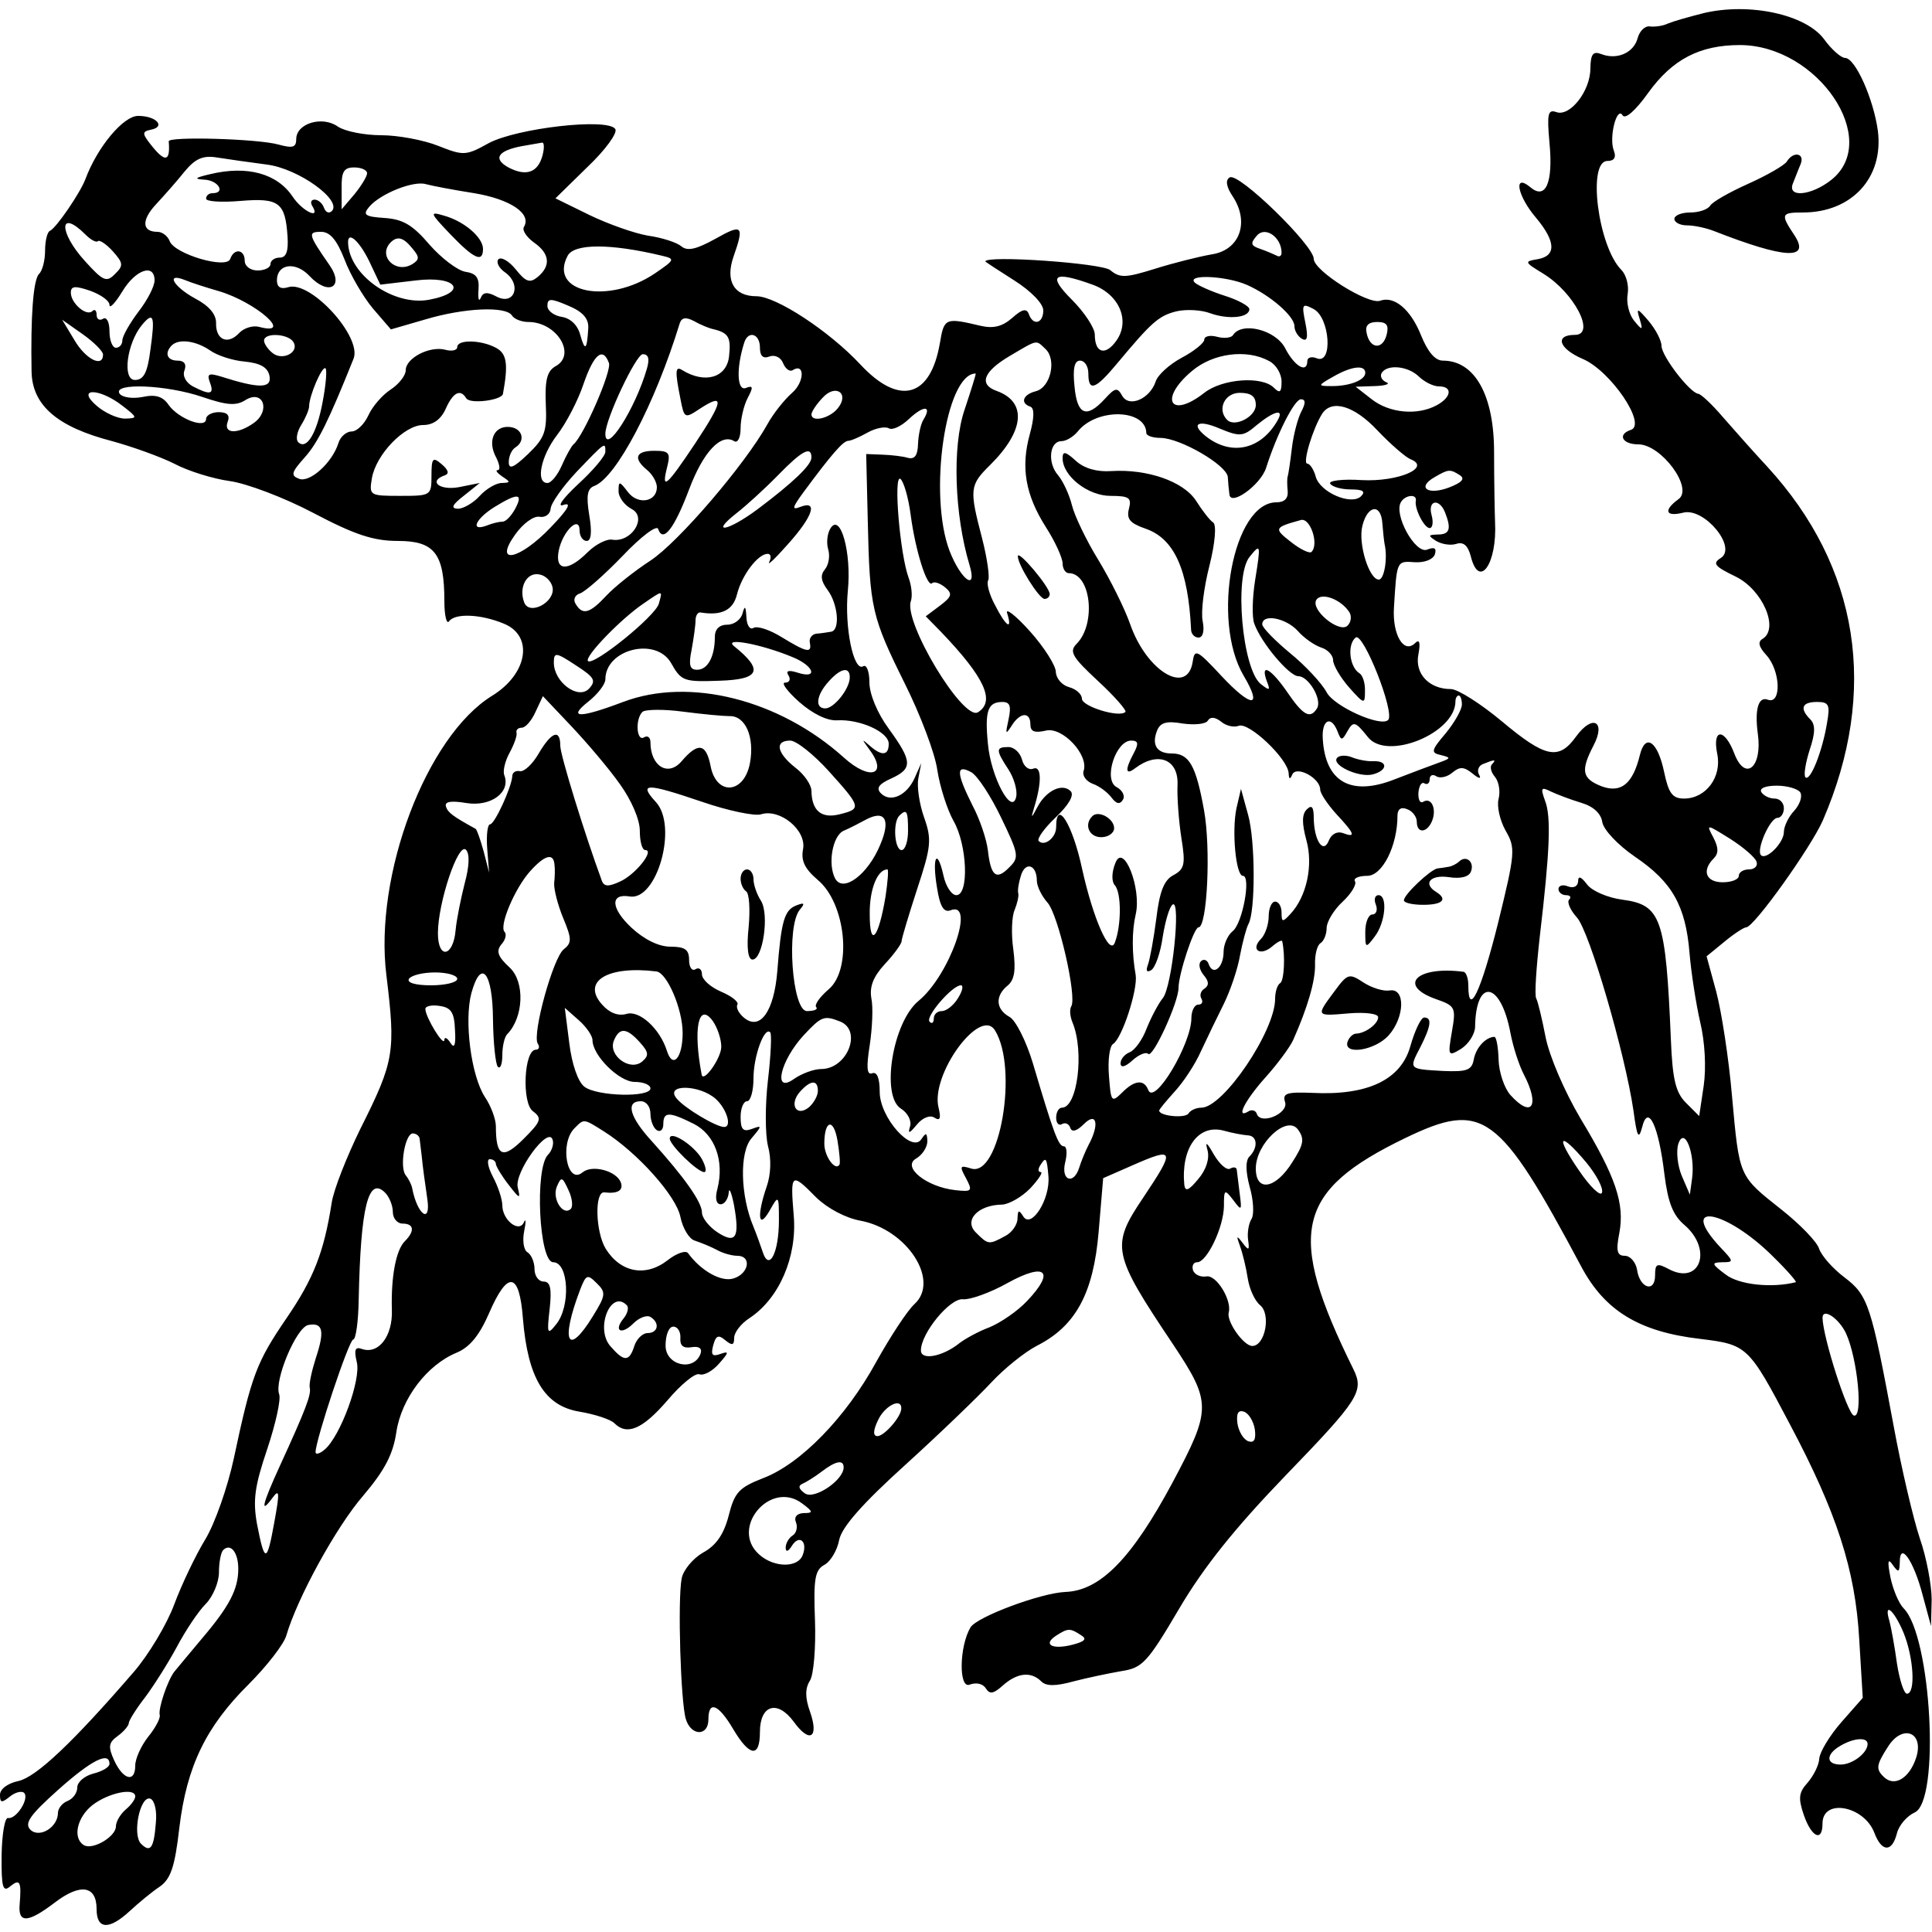 <?xml version="1.0" standalone="no"?>
<!DOCTYPE svg PUBLIC "-//W3C//DTD SVG 20010904//EN"
 "http://www.w3.org/TR/2001/REC-SVG-20010904/DTD/svg10.dtd">
<svg version="1.0" xmlns="http://www.w3.org/2000/svg"
 width="300pt" height="300pt" viewBox="0 0 300 300"
 preserveAspectRatio="xMidYMid meet">
<g transform="translate(0,300) scale(0.05,-0.05)"
fill="#000000" stroke="none">
<path d="M5290 5959 c-44 -11 -93 -25 -110 -32 -16 -8 -42 -11 -57 -9 -14 2
-31 -14 -37 -36 -12 -46 -64 -69 -113 -50 -26 10 -33 0 -34 -45 0 -70 -64
-151 -106 -135 -26 9 -29 -6 -21 -95 12 -126 -12 -179 -60 -138 -53 44 -40
-27 18 -95 62 -74 64 -119 5 -129 -42 -7 -41 -9 18 -45 96 -59 164 -190 98
-190 -64 0 -50 -43 25 -75 86 -37 199 -203 149 -220 -43 -14 -27 -45 23 -45
71 0 172 -136 125 -170 -48 -35 -41 -56 15 -42 65 16 168 -108 116 -141 -27
-17 -19 -26 47 -58 83 -41 135 -161 83 -193 -16 -9 -12 -25 12 -51 44 -49 47
-154 4 -138 -29 11 -41 -30 -31 -105 15 -105 -39 -151 -73 -62 -30 79 -69 79
-53 -1 15 -72 -35 -139 -103 -139 -36 0 -48 16 -62 83 -20 95 -58 121 -75 53
-22 -91 -59 -120 -119 -98 -61 24 -66 48 -25 127 39 75 -3 98 -54 28 -54 -75
-95 -67 -231 47 -66 55 -137 100 -158 100 -68 0 -113 48 -101 108 7 37 3 48
-10 35 -35 -35 -71 25 -66 109 9 147 8 146 64 142 30 -2 57 8 63 24 6 20 -1
24 -24 15 -37 -14 -105 110 -81 148 13 22 50 26 46 4 -5 -24 26 -85 43 -85 9
0 12 18 6 40 -13 47 24 54 42 8 20 -51 14 -68 -23 -68 -30 -1 -31 -3 -5 -20
17 -10 45 -15 63 -9 22 7 36 -5 45 -40 26 -102 82 -21 75 108 -1 28 -3 126 -3
217 0 177 -60 284 -159 284 -24 0 -47 27 -68 79 -32 80 -83 123 -127 107 -37
-13 -206 93 -206 130 0 42 -234 270 -261 253 -14 -8 -11 -29 10 -60 52 -80 21
-166 -66 -179 -40 -7 -120 -27 -177 -45 -90 -28 -108 -29 -138 -4 -26 22 -388
47 -388 27 0 -1 41 -28 90 -59 52 -33 90 -72 90 -93 0 -41 -32 -49 -45 -11 -7
18 -21 15 -51 -12 -31 -27 -58 -34 -98 -25 -110 26 -114 25 -127 -53 -29 -170
-126 -197 -247 -67 -97 104 -262 212 -323 212 -70 0 -97 48 -71 123 34 97 28
103 -57 55 -58 -32 -86 -39 -105 -23 -14 12 -60 27 -103 33 -42 7 -124 36
-182 64 l-106 52 99 97 c57 54 94 106 87 118 -22 36 -307 3 -394 -44 -70 -39
-78 -39 -156 -8 -45 18 -125 33 -177 33 -52 0 -113 12 -135 27 -48 34 -129 10
-129 -39 0 -26 -11 -29 -55 -17 -63 18 -343 26 -341 10 5 -60 -9 -66 -47 -21
-36 44 -38 51 -9 57 48 9 18 43 -39 43 -46 0 -127 -97 -164 -197 -16 -42 -90
-151 -110 -160 -8 -3 -15 -31 -15 -61 0 -30 -8 -63 -19 -73 -18 -19 -26 -133
-23 -303 2 -105 80 -172 250 -216 62 -17 149 -48 193 -70 43 -23 121 -47 172
-54 52 -7 169 -51 260 -99 129 -68 187 -87 263 -87 113 0 144 -39 144 -186 0
-46 7 -75 15 -63 19 25 98 22 170 -8 93 -38 74 -156 -37 -224 -204 -126 -367
-557 -328 -868 29 -238 25 -266 -81 -477 -42 -86 -83 -189 -89 -230 -24 -153
-56 -235 -141 -359 -92 -135 -108 -176 -163 -435 -19 -88 -58 -200 -88 -250
-30 -49 -74 -141 -97 -203 -23 -62 -80 -157 -126 -210 -190 -220 -302 -325
-357 -338 -34 -7 -58 -25 -58 -43 0 -25 5 -26 30 -6 17 14 37 19 45 12 17 -18
-25 -83 -50 -78 -10 2 -19 -50 -20 -116 -1 -100 4 -116 27 -96 30 24 35 15 29
-57 -5 -59 26 -57 110 7 79 60 129 52 129 -21 0 -63 38 -66 103 -6 27 25 68
59 92 75 35 24 48 61 62 184 23 191 83 314 215 445 56 56 109 124 117 151 34
117 155 338 239 435 67 79 93 129 103 198 16 104 95 208 187 246 41 17 71 54
101 123 58 134 94 128 105 -17 15 -184 67 -271 175 -289 48 -8 97 -24 109 -36
39 -39 87 -19 164 70 42 50 87 87 100 82 14 -5 41 10 61 33 31 35 32 40 4 30
-25 -9 -30 -3 -22 27 8 30 16 34 37 16 22 -18 28 -16 28 7 0 17 21 44 47 61
93 61 149 191 138 319 -11 133 -8 135 70 56 35 -34 92 -64 137 -72 145 -27
248 -186 168 -259 -22 -20 -75 -101 -119 -180 -94 -172 -235 -317 -352 -361
-74 -29 -88 -44 -106 -116 -15 -58 -39 -93 -80 -115 -31 -18 -61 -54 -66 -80
-13 -67 -3 -387 13 -437 16 -53 70 -54 70 -1 0 60 31 48 77 -30 51 -86 83 -90
83 -9 0 84 54 101 105 32 49 -68 79 -51 51 30 -16 44 -16 73 -1 97 12 18 19
103 16 188 -5 129 0 156 29 172 19 10 40 45 46 77 8 40 71 112 207 235 108 98
227 213 266 255 39 42 103 94 142 114 120 61 175 163 191 354 l14 166 89 39
c134 59 136 51 35 -100 -101 -150 -96 -173 93 -455 120 -181 120 -201 -2 -430
-126 -235 -224 -335 -332 -339 -76 -3 -275 -77 -295 -110 -35 -59 -37 -191 -3
-178 21 8 42 3 51 -12 12 -19 24 -16 53 10 44 39 87 44 119 12 15 -15 44 -15
99 0 42 11 109 25 149 32 66 10 81 26 180 194 76 129 173 250 328 411 231 239
247 264 213 333 -209 423 -180 553 162 718 241 116 290 80 546 -400 73 -137
180 -202 368 -224 147 -18 151 -21 279 -264 146 -275 204 -453 216 -669 l11
-182 -66 -75 c-36 -41 -67 -92 -69 -113 -1 -21 -18 -54 -36 -75 -28 -31 -30
-48 -12 -101 24 -69 58 -85 58 -26 0 79 129 55 161 -29 23 -61 55 -61 70 -2 6
25 31 54 55 65 80 35 52 548 -34 634 -15 15 -33 58 -41 96 -10 51 -8 61 7 39
18 -25 21 -24 22 9 0 65 43 5 71 -103 l26 -96 2 82 c0 45 -16 131 -37 191 -20
60 -57 217 -81 348 -70 376 -79 406 -153 462 -37 28 -72 68 -79 90 -7 21 -59
75 -116 120 -134 106 -131 100 -154 352 -10 118 -33 265 -49 325 l-30 110 55
45 c30 25 61 45 68 45 24 0 201 248 238 332 174 403 113 787 -172 1098 -41 44
-102 113 -137 153 -34 40 -69 73 -78 74 -26 3 -114 117 -114 149 0 16 -18 51
-40 77 -35 41 -39 42 -28 7 11 -37 9 -38 -18 -5 -15 19 -24 56 -19 82 4 26 -4
59 -20 75 -72 73 -106 338 -43 338 21 0 28 11 20 32 -16 40 9 139 27 110 8
-14 40 14 80 70 75 104 160 148 285 148 242 -1 440 -295 283 -419 -62 -49
-137 -56 -119 -11 7 17 17 44 24 60 14 35 -23 41 -43 8 -8 -12 -62 -43 -120
-69 -58 -26 -111 -56 -118 -68 -8 -12 -35 -21 -62 -21 -27 0 -49 -9 -49 -20 0
-11 18 -20 39 -20 22 0 60 -8 85 -18 220 -86 299 -90 249 -13 -44 66 -42 71
26 71 152 0 251 108 233 253 -13 98 -70 227 -102 227 -12 0 -42 26 -65 58 -57
77 -232 115 -375 81z m-3605 -441 c-14 -54 -51 -67 -106 -38 -49 27 -33 52 41
66 28 5 56 10 63 11 7 2 8 -16 2 -39z m-857 -29 c99 -12 237 -112 202 -145 -9
-8 -19 -3 -24 11 -5 14 -18 25 -29 25 -11 0 -14 -9 -7 -20 27 -44 -31 -16 -61
29 -48 72 -141 98 -257 70 -47 -11 -51 -15 -17 -17 43 -2 67 -42 25 -42 -11 0
-20 -7 -20 -17 0 -9 48 -12 107 -7 120 10 139 -5 146 -111 3 -45 -4 -65 -24
-65 -16 0 -29 -9 -29 -20 0 -11 -18 -20 -40 -20 -22 0 -40 13 -40 30 0 36 -33
40 -45 6 -11 -33 -173 15 -188 55 -6 16 -23 29 -38 29 -49 0 -50 37 -4 86 25
27 65 72 88 101 33 40 57 51 100 44 32 -5 101 -15 155 -22z m312 -27 c0 -10
-18 -39 -39 -65 l-40 -47 0 65 c-1 52 7 65 39 65 22 0 40 -8 40 -18z m333 -62
c113 -19 179 -64 154 -105 -6 -10 8 -31 31 -48 49 -34 54 -72 12 -107 -24 -20
-37 -16 -68 23 -21 26 -45 40 -54 32 -8 -9 1 -28 22 -42 51 -38 27 -103 -28
-74 -28 15 -42 14 -49 -4 -6 -14 -9 -3 -7 25 3 38 -7 51 -41 56 -24 4 -74 42
-111 84 -52 61 -82 79 -139 83 -62 4 -69 10 -49 34 34 41 138 83 177 71 18 -5
86 -18 150 -28z m-1207 -129 c16 -16 33 -25 38 -20 5 5 26 -9 46 -31 33 -37
34 -45 7 -71 -26 -27 -37 -22 -93 40 -83 91 -81 165 2 82z m3714 -56 c0 -10
-7 -14 -15 -9 -8 4 -31 14 -51 21 -30 10 -32 17 -10 42 26 29 76 -6 76 -54z
m-2910 -21 c18 -48 58 -116 88 -152 l56 -65 107 31 c120 36 251 42 269 12 7
-11 30 -20 51 -20 88 0 150 -101 85 -137 -27 -15 -34 -43 -31 -118 4 -85 -3
-105 -55 -155 -45 -43 -60 -49 -60 -25 0 18 9 38 20 45 34 21 22 61 -18 64
-48 4 -69 -44 -41 -95 11 -22 13 -39 5 -39 -9 0 -2 -9 14 -20 26 -17 26 -19
-2 -20 -17 0 -48 -18 -68 -40 -20 -22 -51 -40 -68 -40 -23 1 -18 12 18 40 l50
40 -65 -13 c-61 -11 -96 19 -43 37 14 5 10 17 -10 34 -28 24 -32 20 -32 -36 0
-61 -2 -62 -97 -62 -95 0 -97 1 -88 55 13 74 101 165 159 165 31 0 55 17 70
50 23 52 46 63 64 33 12 -19 111 -6 114 14 17 93 12 125 -22 143 -47 25 -120
26 -120 2 0 -10 -17 -14 -38 -8 -48 12 -122 -26 -122 -64 0 -16 -21 -43 -47
-60 -26 -17 -57 -53 -69 -80 -13 -28 -36 -50 -52 -50 -16 0 -35 -16 -41 -36
-19 -61 -89 -124 -122 -111 -27 10 -24 20 16 65 42 46 76 116 153 308 27 68
-134 244 -203 222 -23 -7 -35 0 -35 21 0 52 58 60 101 14 59 -63 110 -35 62
34 -66 95 -68 103 -26 103 28 0 49 -25 73 -86z m77 -6 l34 -72 110 13 c129 16
165 -37 41 -60 -109 -20 -247 76 -251 176 -2 40 35 7 66 -57z m134 40 c22 -26
22 -34 0 -48 -52 -32 -109 25 -68 67 21 21 40 16 68 -19z m774 -22 c42 -10 42
-12 -21 -55 -145 -98 -332 -60 -271 55 21 38 133 38 292 0z m-1575 -77 c0 -18
-22 -61 -50 -97 -27 -36 -50 -76 -50 -89 0 -13 -9 -23 -20 -23 -11 0 -20 23
-20 51 0 29 -9 46 -20 39 -11 -7 -20 -1 -20 12 0 14 -6 19 -13 12 -18 -18 -67
24 -67 57 0 21 13 22 60 6 33 -12 60 -31 60 -44 0 -13 18 6 40 42 41 68 100
88 100 34z m199 -33 c116 -34 237 -141 125 -111 -19 5 -47 -4 -61 -19 -35 -38
-73 -22 -72 30 1 27 -21 54 -65 77 -68 37 -93 82 -31 57 19 -8 66 -23 104 -34z
m2714 20 c83 -30 118 -112 74 -174 -34 -48 -67 -39 -67 19 0 20 -32 69 -71
108 -77 77 -58 91 64 47z m480 -1 c72 -32 147 -97 147 -128 0 -14 10 -31 23
-39 17 -10 20 4 11 49 -12 59 -10 62 26 43 50 -27 60 -172 10 -153 -16 7 -30
3 -30 -8 0 -40 -40 -17 -69 40 -30 57 -135 83 -162 40 -5 -8 -27 -11 -49 -5
-22 6 -40 2 -40 -9 0 -10 -32 -36 -70 -56 -39 -21 -75 -54 -81 -74 -18 -54
-83 -82 -104 -44 -15 27 -22 25 -54 -10 -57 -62 -86 -50 -94 39 -6 56 0 80 17
80 15 0 26 -18 26 -40 0 -58 22 -50 90 32 106 127 128 147 183 161 30 7 77 5
106 -6 56 -20 121 -14 121 13 0 9 -34 28 -75 41 -41 13 -84 32 -94 41 -29 27
96 22 162 -7z m-2046 -133 c-4 -69 -10 -75 -25 -22 -8 31 -31 52 -58 56 -24 4
-44 19 -44 34 0 24 10 24 64 1 46 -19 64 -40 63 -69z m-1360 -69 c-9 -71 -21
-93 -48 -93 -40 0 -25 114 22 171 36 43 41 28 26 -78z m1743 66 c53 -12 61
-25 54 -87 -8 -65 -75 -85 -146 -41 -21 13 -22 -4 -5 -89 12 -62 13 -63 61
-31 77 50 73 25 -15 -108 -90 -135 -106 -148 -87 -73 11 44 6 50 -40 50 -58 0
-67 -23 -22 -60 17 -14 30 -38 30 -53 0 -46 -59 -56 -90 -15 -26 34 -29 35
-29 4 -1 -19 18 -45 41 -57 49 -26 -1 -105 -61 -95 -17 3 -52 -15 -76 -39 -61
-61 -102 -59 -90 4 12 61 65 113 65 63 0 -17 10 -32 22 -32 14 0 17 27 8 80
-10 61 -6 83 16 91 68 26 188 254 265 505 6 18 19 20 44 7 19 -11 44 -21 55
-24z m-1890 -80 c0 -42 -54 -15 -89 45 l-38 63 64 -45 c34 -24 63 -53 63 -63z
m3986 60 c-13 -47 -53 -42 -62 8 -5 22 6 33 33 33 30 0 37 -10 29 -41z m-3395
-21 c20 -32 -34 -60 -65 -34 -14 11 -26 29 -26 38 0 26 75 22 91 -4z m1449
-17 c0 -27 10 -36 30 -28 17 6 35 -3 42 -21 7 -17 20 -27 29 -22 39 25 38 -36
-1 -70 -24 -21 -59 -65 -77 -98 -69 -124 -276 -366 -363 -423 -49 -32 -111
-81 -137 -109 -52 -56 -74 -61 -95 -26 -9 13 -3 28 13 33 16 5 75 57 132 116
58 61 107 98 111 84 15 -44 50 1 96 123 44 117 99 175 140 150 11 -7 20 11 20
40 0 29 10 71 22 94 18 34 17 40 -6 31 -27 -10 -30 61 -5 140 12 40 49 29 49
-14z m-1708 -9 c22 -16 71 -32 109 -35 48 -5 71 -18 76 -45 7 -39 -33 -39
-152 -1 -37 11 -43 8 -33 -19 14 -37 1 -40 -53 -12 -22 12 -33 33 -26 50 7 19
-1 30 -21 30 -33 0 -42 23 -19 47 22 22 75 15 119 -15z m2595 4 c35 -33 16
-119 -30 -131 -40 -10 -50 -37 -17 -48 13 -5 12 -35 -2 -86 -28 -102 -14 -187
50 -288 29 -45 52 -96 52 -113 0 -16 9 -30 19 -30 69 0 86 -157 25 -219 -24
-24 -16 -40 66 -116 52 -48 90 -92 85 -96 -18 -19 -135 17 -135 41 0 14 -18
30 -40 36 -22 6 -40 27 -41 47 0 20 -37 78 -81 127 -45 50 -77 74 -70 55 17
-55 -4 -41 -38 26 -18 33 -27 68 -21 77 5 9 -3 68 -19 130 -40 153 -39 165 25
228 107 106 115 196 20 230 -56 20 -41 60 40 108 90 53 81 51 112 22z m-1356
-43 c10 -24 -79 -228 -110 -253 -6 -5 -23 -35 -36 -65 -13 -30 -33 -55 -45
-55 -37 0 -21 82 30 149 28 36 65 107 82 158 32 93 60 117 79 66z m118 -18
c-36 -125 -129 -270 -129 -202 0 45 95 246 116 247 18 0 22 -14 13 -45z m1932
24 c22 -11 39 -40 39 -64 0 -33 -5 -38 -24 -19 -37 37 -160 28 -216 -16 -106
-83 -142 -19 -38 68 65 55 169 69 239 31z m-2939 -127 c-18 -98 -50 -151 -76
-125 -8 8 -4 32 10 54 13 21 24 47 24 57 0 33 41 128 51 118 5 -5 1 -52 -9
-104z m3238 90 c0 -23 -51 -42 -107 -41 -41 0 -41 2 7 29 57 33 100 38 100 12z
m167 -12 c17 -16 44 -30 62 -30 43 0 39 -34 -8 -59 -60 -32 -146 -24 -201 19
l-50 39 60 2 c33 1 49 7 35 12 -14 6 -20 19 -14 29 18 28 83 21 116 -12z
m-1412 -104 c-38 -113 -31 -325 16 -481 25 -84 -27 -46 -62 44 -67 176 -12
551 81 551 2 0 -14 -51 -35 -114z m-2366 41 c76 -26 105 -28 134 -9 54 33 78
-33 26 -71 -50 -36 -96 -35 -82 3 8 20 -1 30 -28 30 -21 0 -39 -10 -39 -21 0
-32 -85 0 -116 43 -18 27 -41 34 -82 25 -32 -6 -63 -1 -71 11 -21 34 147 27
258 -11z m1972 -36 c-26 -31 -81 -43 -81 -18 0 8 15 31 34 51 41 46 86 14 47
-33z m-2221 9 c48 -37 48 -39 8 -40 -23 0 -63 18 -88 40 -65 56 8 56 80 0z
m3520 2 c0 -36 -65 -70 -89 -46 -32 32 -8 84 39 84 36 0 50 -11 50 -38z m142
-19 c-11 -20 -25 -72 -30 -115 -5 -43 -11 -82 -13 -88 -2 -5 -2 -26 0 -45 2
-23 -10 -35 -35 -35 -134 0 -203 -366 -102 -538 60 -101 26 -102 -68 -2 -77
83 -84 86 -90 45 -16 -106 -143 -30 -194 116 -17 49 -62 139 -99 200 -37 60
-74 137 -82 170 -8 32 -27 74 -43 93 -34 39 -27 106 11 106 14 0 37 14 50 30
59 74 212 70 213 -5 0 -8 20 -15 45 -15 61 -1 204 -84 208 -121 1 -16 3 -40 5
-54 3 -39 97 29 114 82 33 104 88 213 108 213 15 0 15 -12 2 -37z m-1174 -26
c-9 -14 -16 -49 -17 -76 -1 -35 -10 -48 -31 -43 -16 5 -52 9 -80 10 l-50 2 5
-210 c6 -269 12 -295 115 -503 48 -96 94 -217 101 -269 8 -52 31 -123 50 -157
43 -74 49 -231 9 -231 -15 0 -33 28 -40 61 -20 89 -36 57 -20 -38 9 -58 21
-78 42 -70 79 31 -3 -202 -99 -281 -81 -66 -118 -296 -55 -335 21 -13 34 -38
28 -56 -7 -23 -2 -22 21 6 18 22 41 31 55 22 17 -11 21 -3 13 30 -27 102 129
316 175 241 73 -118 15 -457 -74 -429 -35 11 -37 8 -16 -30 21 -40 19 -43 -34
-37 -89 10 -166 72 -121 98 19 11 35 35 35 54 -1 26 -4 28 -18 7 -29 -47 -130
66 -130 146 0 42 -8 63 -23 58 -17 -7 -19 18 -8 87 8 53 11 119 5 146 -6 36 6
67 42 106 29 31 52 63 52 71 0 8 22 81 48 161 44 133 46 155 22 223 -15 42
-23 97 -18 122 l9 47 -20 -45 c-24 -55 -75 -79 -105 -49 -16 16 -7 29 31 46
68 31 67 53 -7 155 -36 49 -60 108 -60 144 0 34 -9 56 -19 50 -30 -19 -59 121
-48 234 12 119 -23 244 -54 194 -10 -16 -13 -45 -7 -65 6 -20 2 -47 -10 -62
-15 -18 -13 -36 8 -64 33 -44 40 -127 10 -130 -11 -2 -31 -5 -45 -6 -14 -2
-23 -15 -20 -28 7 -34 -10 -30 -87 17 -37 23 -76 36 -88 29 -11 -7 -21 8 -22
34 -2 34 -5 37 -12 11 -5 -19 -26 -35 -47 -35 -25 0 -39 -14 -39 -38 0 -61
-22 -102 -55 -102 -23 0 -27 14 -17 63 6 34 12 74 12 90 0 15 7 26 15 25 66
-11 102 7 114 57 15 59 65 125 95 125 10 0 12 -11 5 -25 -7 -14 19 11 58 55
78 87 94 137 39 116 -28 -11 -26 -3 9 45 88 119 123 159 139 160 9 0 36 12 61
26 25 14 55 19 65 13 11 -7 39 6 63 29 46 43 72 42 45 -2z m1410 -34 c40 -42
86 -82 102 -89 67 -26 -38 -71 -151 -65 -60 4 -104 -2 -98 -11 6 -10 35 -18
64 -18 37 0 47 -6 32 -21 -30 -30 -128 12 -141 61 -6 22 -18 40 -26 40 -16 0
17 109 46 155 30 46 100 25 172 -52z m-310 32 c-52 -92 -144 -112 -223 -50
-49 39 -24 53 43 24 63 -26 73 -25 115 11 54 44 86 52 65 15z m-2088 -98 c0
-13 -38 -58 -85 -101 -47 -44 -67 -72 -45 -64 27 9 14 -14 -39 -69 -98 -103
-180 -119 -111 -23 24 34 58 59 76 55 18 -3 33 9 34 25 1 17 37 68 80 114 91
95 90 94 90 63z m640 -18 c0 -23 -56 -77 -168 -161 -90 -67 -150 -79 -65 -12
31 24 90 78 130 119 74 76 103 91 103 54z m2014 -55 c17 -11 5 -23 -34 -38
-66 -25 -101 0 -45 32 43 25 48 26 79 6z m-1706 -122 c15 -114 52 -229 67
-213 6 6 24 0 40 -13 24 -20 21 -29 -16 -57 l-44 -33 48 -49 c135 -141 169
-215 114 -249 -46 -28 -233 282 -208 346 5 15 2 47 -7 71 -27 72 -48 321 -26
308 10 -7 25 -57 32 -111z m-1228 18 c-12 -22 -29 -40 -39 -40 -10 0 -32 -5
-49 -12 -53 -20 -36 20 23 57 73 45 91 44 65 -5z m2693 -45 c2 -25 5 -54 7
-65 10 -43 -1 -110 -18 -110 -30 0 -65 112 -51 167 16 65 58 70 62 8z m-220
-89 c-6 -6 -35 8 -64 31 -54 42 -52 45 31 68 29 8 57 -75 33 -99z m-175 -87
c-9 -56 -10 -116 -3 -135 21 -60 109 -164 137 -164 32 0 75 -73 58 -100 -21
-34 -43 -22 -92 50 -51 74 -85 93 -64 35 12 -30 9 -31 -19 -9 -57 47 -83 336
-34 395 34 42 35 40 17 -72z m-2182 -23 c9 -46 -72 -89 -88 -47 -18 47 8 95
47 87 19 -3 37 -21 41 -40z m330 -51 c-11 -39 -203 -194 -220 -178 -12 13 103
132 173 179 61 42 59 42 47 -1z m2145 -27 c7 -12 5 -30 -6 -41 -25 -25 -116
49 -97 80 16 25 78 1 103 -39z m-161 -57 c19 -22 52 -45 73 -52 20 -6 37 -24
37 -39 0 -15 22 -53 49 -84 48 -54 50 -54 50 -12 1 24 -7 49 -17 55 -31 19
-39 89 -12 111 23 19 123 -233 101 -256 -23 -23 -168 42 -191 86 -15 28 -66
83 -114 122 -47 39 -86 79 -86 89 0 34 73 20 110 -20z m-1568 -82 c66 -27 80
-69 15 -48 -28 9 -38 6 -28 -9 7 -12 3 -22 -11 -22 -13 0 7 -27 44 -60 42 -37
87 -59 118 -57 70 4 160 -36 160 -73 0 -37 -22 -39 -60 -5 -24 21 -24 20 -2
-10 62 -81 5 -102 -77 -28 -201 181 -480 251 -686 173 -135 -51 -174 -51 -108
1 29 23 53 54 53 69 0 94 157 133 204 51 32 -57 40 -59 152 -55 124 4 136 33
44 107 -36 29 84 7 182 -34z m-633 -98 c-34 -35 -109 21 -109 81 0 33 6 33 68
-8 59 -38 64 -48 41 -73z m810 34 c-1 -35 -49 -95 -76 -95 -33 0 -28 41 10 83
38 43 67 48 66 12z m-714 -330 c36 -50 62 -110 62 -145 0 -33 7 -60 17 -60 30
0 -31 -77 -79 -98 -35 -16 -49 -16 -56 3 -53 144 -129 390 -129 419 0 53 -27
44 -67 -24 -19 -33 -45 -57 -58 -55 -13 3 -24 -4 -24 -15 -2 -35 -55 -150 -69
-150 -8 0 -12 -34 -9 -75 l6 -75 -17 66 c-10 36 -21 68 -25 70 -69 38 -86 50
-92 69 -5 16 16 19 64 11 76 -12 138 34 117 87 -5 13 3 45 17 70 14 26 24 54
21 62 -2 8 5 15 16 15 12 0 31 22 43 49 l23 49 89 -94 c49 -52 117 -132 150
-179z m2615 247 c0 -16 -23 -56 -50 -89 -46 -54 -47 -61 -15 -68 32 -8 31 -10
-5 -23 -22 -8 -84 -31 -138 -52 -136 -54 -216 -9 -224 125 -4 60 26 75 46 23
11 -29 14 -29 31 2 18 31 24 30 63 -19 59 -75 272 12 272 111 0 10 5 18 10 18
6 0 10 -13 10 -28z m-1408 -47 c-10 -45 -9 -48 9 -20 26 43 59 46 59 5 0 -22
13 -27 48 -19 51 13 135 -76 117 -126 -4 -14 8 -31 28 -39 21 -7 47 -27 59
-43 15 -20 26 -22 35 -7 8 12 -1 30 -20 40 -41 23 -2 144 46 144 22 0 24 -9 8
-39 -28 -52 -26 -70 4 -47 70 53 134 29 132 -49 -2 -41 4 -117 12 -168 13 -81
10 -96 -25 -115 -29 -15 -43 -51 -53 -135 -8 -62 -20 -127 -26 -143 -7 -19 -4
-25 10 -17 13 8 29 54 36 104 8 49 21 94 31 100 26 16 -2 -257 -31 -291 -13
-16 -36 -59 -50 -94 -13 -35 -37 -68 -53 -74 -15 -6 -28 -21 -28 -34 0 -15 14
-12 37 9 20 18 42 27 49 20 14 -14 94 160 94 205 0 43 48 188 62 188 27 0 39
245 17 365 -25 138 -46 175 -100 175 -46 0 -63 26 -46 70 10 26 29 32 80 23
36 -5 72 -2 78 9 8 13 23 11 41 -3 15 -13 40 -19 55 -13 32 12 152 -102 155
-147 1 -19 4 -21 11 -5 12 30 87 -10 87 -46 0 -12 23 -46 50 -76 58 -62 62
-75 20 -59 -17 6 -35 -3 -43 -23 -17 -44 -46 -1 -47 69 0 35 -6 43 -22 27 -15
-15 -15 -43 -1 -95 22 -78 1 -176 -50 -230 -24 -26 -27 -25 -27 5 0 19 -9 34
-20 34 -11 0 -20 -21 -20 -46 0 -25 -11 -57 -24 -70 -33 -33 -3 -55 34 -24 16
14 31 22 32 17 10 -45 6 -122 -6 -130 -9 -5 -16 -27 -16 -49 0 -100 -161 -338
-229 -338 -16 0 -34 -8 -40 -18 -10 -16 -91 -8 -91 9 0 4 22 30 48 59 27 29
64 85 82 126 19 41 51 107 71 147 20 41 43 108 50 150 8 42 20 86 26 97 22 37
22 259 -1 340 l-22 80 -14 -60 c-15 -71 -2 -210 20 -210 26 0 -1 -148 -32
-172 -15 -12 -28 -41 -28 -64 0 -48 -32 -76 -46 -39 -4 14 -16 18 -24 10 -9
-8 -5 -27 8 -43 17 -20 17 -32 3 -42 -12 -7 -16 -21 -10 -31 6 -11 2 -19 -10
-19 -11 0 -21 -19 -21 -42 0 -80 -115 -273 -134 -223 -13 34 -43 31 -82 -9
-32 -31 -34 -28 -40 53 -4 48 2 93 13 99 28 18 77 169 70 214 -12 67 -12 137
0 188 19 81 -38 225 -63 160 -12 -29 -12 -58 -2 -69 21 -23 21 -125 0 -179
-16 -41 -67 75 -101 228 -30 141 -81 222 -81 131 0 -32 -36 -61 -54 -43 -7 6
17 40 53 74 40 38 58 69 46 81 -26 26 -76 2 -103 -49 -19 -36 -21 -37 -11 -4
25 80 24 133 -2 123 -14 -6 -30 7 -35 28 -6 22 -25 39 -42 39 -40 0 -40 -9 0
-70 17 -26 28 -64 24 -84 -13 -62 -79 61 -88 165 -10 102 0 129 45 129 24 0
28 -13 19 -55z m2542 -10 c-14 -87 -52 -183 -67 -169 -6 6 0 44 13 85 18 53
18 79 2 95 -34 34 -26 54 21 54 37 0 41 -9 31 -65z m-3409 21 c50 2 79 -65 64
-146 -18 -96 -104 -102 -122 -10 -14 72 -39 76 -91 15 -42 -48 -96 -14 -96 60
0 15 -9 22 -20 15 -23 -14 -28 56 -5 79 8 8 65 9 125 1 61 -8 126 -14 145 -14z
m309 -171 c101 -112 102 -117 33 -134 -56 -14 -86 11 -87 73 0 18 -22 51 -50
72 -58 46 -65 84 -16 84 19 0 73 -43 120 -95z m2060 22 c-8 -7 -4 -25 9 -40
12 -15 17 -45 11 -68 -6 -23 4 -67 22 -99 31 -54 30 -68 -24 -288 -53 -212
-92 -294 -92 -192 0 22 -7 41 -15 42 -145 19 -207 -42 -85 -85 60 -21 62 -26
49 -101 -13 -76 -12 -78 29 -53 23 15 42 45 43 67 2 155 80 143 110 -19 8 -42
27 -101 42 -129 50 -97 24 -136 -42 -63 -19 21 -36 71 -37 110 -1 39 -7 71
-13 71 -27 -1 -57 -33 -64 -70 -6 -34 -22 -39 -95 -36 -108 6 -107 5 -71 74
33 65 37 92 12 92 -10 0 -29 -40 -43 -89 -29 -104 -132 -154 -305 -145 -79 3
-93 -1 -84 -29 11 -35 -76 -72 -88 -36 -3 10 -15 14 -25 8 -42 -26 -13 32 51
104 38 42 77 95 87 117 45 101 69 184 68 234 -1 30 6 60 17 67 10 6 19 27 19
47 0 19 22 56 49 81 28 26 45 55 39 64 -6 9 11 17 38 17 47 0 94 93 94 187 0
20 11 28 30 20 17 -6 30 -24 30 -39 0 -38 33 -35 48 4 14 37 -3 73 -28 58 -10
-6 -16 7 -15 28 2 22 10 35 19 29 9 -5 16 1 16 13 0 12 9 17 21 9 11 -7 34 -2
50 12 23 19 36 18 63 -4 18 -15 27 -17 20 -4 -8 13 -3 28 11 34 37 15 43 15
29 0z m-1525 -166 c55 -114 57 -124 25 -155 -40 -41 -57 -27 -66 53 -4 34 -25
97 -48 140 -50 100 -52 129 -4 103 19 -10 61 -74 93 -141z m-929 49 c81 -28
164 -45 183 -39 59 19 142 -49 131 -108 -7 -36 5 -61 46 -96 87 -73 107 -276
34 -339 -28 -24 -46 -49 -39 -56 6 -7 -7 -12 -29 -12 -46 0 -65 264 -22 315
17 20 14 23 -11 13 -37 -14 -47 -48 -59 -204 -10 -124 -53 -186 -103 -145 -17
14 -26 32 -21 41 5 8 -17 26 -50 40 -33 14 -60 38 -60 54 0 15 -9 23 -20 16
-11 -7 -20 6 -20 29 0 32 -13 41 -58 41 -36 0 -81 22 -121 59 -64 60 -67 107
-6 97 85 -15 151 218 82 293 -55 60 -31 60 143 1z m2730 -3 c38 -11 62 -33 66
-60 4 -24 48 -71 102 -108 115 -78 157 -152 169 -299 5 -60 20 -157 33 -214
15 -62 19 -142 11 -198 l-14 -94 -41 41 c-32 32 -42 72 -47 198 -16 377 -30
417 -151 433 -45 6 -94 27 -109 47 -19 25 -28 28 -28 10 -1 -16 -14 -22 -31
-16 -16 7 -30 3 -30 -8 0 -10 11 -19 23 -19 13 0 18 -6 10 -14 -7 -7 3 -32 24
-55 39 -42 150 -423 176 -601 11 -82 16 -91 27 -50 18 73 51 5 69 -147 11 -87
26 -127 63 -158 88 -77 47 -188 -50 -136 -36 19 -42 17 -42 -20 0 -55 -48 -40
-56 18 -4 23 -21 43 -38 43 -24 0 -28 15 -17 71 17 91 -11 174 -121 356 -50
85 -96 192 -108 252 -11 57 -24 111 -29 120 -6 8 0 95 11 193 31 264 36 372
16 422 -14 39 -12 43 18 28 19 -9 61 -25 94 -35z m681 32 c7 -12 -1 -37 -19
-57 -18 -19 -32 -49 -32 -66 0 -33 -54 -88 -71 -72 -16 16 28 116 51 116 11 0
20 14 20 30 0 17 -13 30 -29 30 -16 0 -34 9 -41 20 -7 12 13 20 48 20 33 0 66
-10 73 -21z m-2858 -164 c-38 -91 -114 -148 -139 -104 -24 44 -9 133 26 149
17 7 48 23 70 35 59 31 77 -1 43 -80z m87 45 c0 -33 -9 -60 -20 -60 -22 0 -28
86 -7 107 23 22 27 15 27 -47z m2635 -96 c5 -13 -6 -24 -23 -24 -18 0 -32 -9
-32 -20 0 -11 -22 -20 -50 -20 -52 0 -66 36 -28 74 16 16 15 34 -1 65 -23 43
-22 42 52 -4 41 -26 78 -58 82 -71z m-4012 -68 c-12 -47 -25 -112 -28 -144 -7
-84 -55 -93 -55 -10 0 94 63 283 87 259 12 -12 11 -50 -4 -105z m279 59 c2
-14 1 -40 -1 -58 -1 -19 11 -67 28 -108 27 -65 27 -77 2 -97 -33 -25 -99 -264
-81 -293 7 -10 4 -19 -6 -19 -37 0 -44 -166 -9 -191 29 -22 26 -31 -29 -86
-65 -65 -86 -55 -86 39 0 22 -15 63 -34 91 -43 66 -65 237 -42 323 30 109 66
65 67 -82 1 -74 8 -139 15 -147 8 -8 14 9 14 36 0 28 7 57 15 65 51 52 56 162
8 207 -37 34 -43 51 -26 72 13 14 17 32 10 39 -18 18 32 136 80 189 45 50 72
57 75 20z m1498 -50 c0 -17 15 -48 33 -68 34 -38 92 -293 74 -322 -6 -10 -4
-32 4 -51 37 -90 15 -264 -33 -264 -10 0 -18 -14 -18 -31 0 -17 8 -26 18 -20
10 6 22 1 26 -12 5 -14 20 -10 42 12 40 40 49 -1 15 -64 -10 -19 -23 -51 -29
-70 -17 -56 -58 -42 -44 15 7 28 5 50 -4 50 -17 0 -32 41 -96 257 -21 70 -54
135 -73 145 -43 24 -45 65 -6 97 22 18 26 48 18 112 -7 48 -5 103 4 123 8 20
14 44 11 53 -2 9 2 34 9 55 14 44 49 32 49 -17z m-470 -50 c-22 -131 -49 -161
-49 -54 -1 77 24 139 55 139 4 0 1 -38 -6 -85z m-711 -232 c33 -5 81 -117 81
-191 0 -78 -31 -113 -49 -55 -22 69 -86 127 -126 114 -25 -7 -52 3 -75 29 -65
72 17 122 169 103z m-619 -23 c0 -11 -37 -20 -81 -20 -49 0 -76 8 -69 20 7 11
43 20 81 20 38 0 69 -9 69 -20z m1555 -60 c-13 -22 -36 -40 -50 -40 -14 0 -25
-10 -25 -23 0 -13 -6 -18 -13 -10 -15 14 70 113 97 113 9 0 5 -18 -9 -40z
m-1562 -99 c3 -47 -2 -59 -14 -40 -10 16 -19 20 -19 9 -2 -22 -58 70 -59 96
-1 9 19 14 44 10 36 -5 46 -20 48 -75z m427 -31 c0 -48 83 -130 131 -130 27 0
49 -9 49 -20 0 -29 -166 -25 -205 5 -20 15 -39 70 -47 135 l-14 110 43 -38
c24 -21 43 -49 43 -62z m400 -21 c0 -35 -56 -114 -61 -86 -27 142 -10 226 34
167 15 -21 27 -57 27 -81z m368 79 c71 -27 24 -148 -58 -148 -22 0 -61 -14
-86 -32 -65 -45 -40 59 32 137 55 59 63 62 112 43z m-621 -65 c28 -31 29 -41
7 -60 -38 -31 -105 19 -88 64 17 43 40 42 81 -4z m398 -117 c-9 -76 -9 -168 0
-205 11 -40 9 -89 -4 -126 -31 -90 -26 -136 9 -75 28 50 29 49 29 -30 0 -99
-30 -160 -50 -99 -7 21 -20 57 -29 79 -41 97 -44 232 -6 275 33 39 33 41 1 29
-27 -10 -35 -2 -35 37 0 27 9 49 20 49 11 0 20 32 20 71 0 69 34 162 52 143 5
-5 2 -71 -7 -148z m155 -34 c0 -15 -13 -38 -28 -51 -39 -31 -62 9 -28 48 33
37 56 39 56 3z m-317 -25 c34 -31 51 -87 26 -87 -25 0 -124 59 -148 89 -37 45
72 43 122 -2z m-203 -46 c0 -21 9 -44 20 -51 11 -7 20 2 20 19 0 39 18 39 94
1 66 -33 96 -115 74 -202 -8 -29 -4 -48 10 -48 12 0 23 16 25 35 1 19 8 4 16
-35 19 -103 7 -125 -51 -87 -26 17 -48 45 -48 61 0 33 -55 110 -155 221 -70
76 -83 125 -35 125 17 0 30 -17 30 -39z m-144 -55 c104 -66 224 -200 237 -265
7 -35 27 -69 45 -74 18 -6 48 -18 67 -28 19 -11 48 -19 65 -19 45 0 36 -55
-11 -70 -38 -13 -102 23 -142 78 -7 10 -36 0 -64 -22 -68 -53 -146 -38 -192
36 -32 53 -35 179 -4 175 41 -5 60 6 51 31 -14 36 -89 56 -119 31 -48 -40 -72
90 -25 137 30 30 27 31 92 -10z m731 -103 c-13 -21 -47 26 -47 65 0 74 29 81
41 9 6 -37 9 -70 6 -74z m1406 7 c-52 -83 -113 -93 -113 -19 0 78 97 168 131
121 21 -29 18 -46 -18 -102z m-138 84 c30 -1 33 -38 5 -66 -12 -12 -12 -45 1
-94 12 -41 14 -86 6 -99 -9 -14 -14 -43 -11 -65 5 -34 2 -35 -17 -10 -19 25
-20 23 -8 -10 8 -22 19 -67 24 -100 5 -33 22 -70 38 -83 35 -28 16 -127 -24
-127 -27 0 -81 77 -73 104 10 38 -38 117 -69 112 -18 -3 -37 5 -42 19 -4 14 1
25 13 25 30 0 82 108 83 174 0 53 2 54 29 19 26 -35 27 -33 20 20 -4 31 -8 64
-9 73 0 9 -10 11 -20 5 -11 -7 -33 13 -51 43 -22 39 -28 43 -20 14 7 -26 -4
-61 -29 -90 -29 -35 -40 -40 -43 -18 -11 114 43 189 121 169 28 -8 62 -14 76
-15z m-2572 -9 c1 -8 4 -35 7 -58 2 -24 10 -83 17 -130 12 -81 -31 -50 -47 33
-2 11 -11 29 -20 40 -20 25 -2 130 22 130 10 0 19 -7 21 -15z m399 -51 c-42
-42 -28 -334 16 -334 48 0 55 -137 9 -193 -27 -34 -29 -30 -20 48 7 64 2 85
-19 85 -15 0 -28 17 -28 39 0 21 -10 45 -22 52 -12 7 -16 37 -10 66 6 29 5 41
-1 27 -15 -34 -67 7 -67 53 0 18 -13 58 -29 88 -16 30 -20 55 -10 55 11 0 19
-7 19 -15 1 -8 18 -37 40 -65 34 -44 37 -45 28 -8 -12 46 94 192 108 149 5
-13 -2 -35 -14 -47z m3553 -73 l-7 -51 -25 58 c-13 31 -18 76 -11 99 19 58 53
-30 43 -106z m-328 48 c31 -38 53 -79 48 -93 -4 -13 -37 18 -72 70 -75 109
-60 123 24 23z m-1671 -42 c6 -71 -53 -164 -78 -125 -14 22 -17 21 -18 -6 0
-19 -17 -44 -39 -55 -50 -27 -52 -27 -90 11 -39 38 6 86 81 87 22 1 62 24 88
51 26 28 40 50 32 50 -8 0 -9 9 -2 20 18 29 21 26 26 -33z m-1483 -101 c-24
-24 -59 30 -44 68 14 33 17 32 36 -9 12 -25 15 -51 8 -59z m-577 50 c13 -13
24 -40 24 -60 0 -20 14 -36 30 -36 36 0 39 -23 7 -55 -27 -27 -43 -109 -40
-213 3 -82 -42 -140 -94 -121 -20 7 -24 -3 -15 -41 14 -54 -51 -231 -100 -272
-15 -13 -28 -16 -28 -8 0 38 104 350 117 350 8 0 16 56 17 125 6 288 30 383
82 331z m4311 -199 c43 -42 74 -78 70 -79 -75 -19 -177 -8 -218 24 -44 33 -45
37 -11 38 37 0 37 2 -5 46 -136 146 17 118 164 -29z m-2318 -138 c-29 -31 -82
-67 -116 -81 -35 -13 -76 -36 -93 -49 -52 -42 -120 -55 -120 -23 0 54 91 164
131 159 21 -2 84 20 139 51 118 65 148 36 59 -57z m-1348 -47 c-78 -127 -101
-80 -40 81 19 49 23 51 52 22 30 -29 28 -38 -12 -103z m105 35 c8 -7 3 -26 -9
-41 -33 -40 -7 -53 30 -16 18 18 42 27 53 20 30 -18 24 -50 -9 -50 -15 0 -34
-18 -41 -40 -16 -50 -32 -50 -75 0 -47 55 2 176 51 127z m3787 -88 c36 -79 54
-265 24 -255 -20 7 -95 240 -97 303 0 33 51 -1 73 -48z m-4752 -76 c-13 -41
-22 -82 -19 -93 5 -21 -12 -66 -94 -245 -54 -118 -61 -150 -22 -97 22 30 23
18 6 -75 -23 -128 -30 -129 -54 -5 -13 73 -7 117 32 232 26 78 43 154 37 170
-16 43 53 207 90 215 46 9 52 -18 24 -102z m1132 62 c-2 -24 9 -33 34 -29 23
4 34 -3 29 -19 -20 -58 -109 -38 -109 24 0 33 10 59 24 59 14 0 23 -16 22 -35z
m686 -220 c-1 -26 -53 -85 -74 -85 -14 0 -14 17 2 50 21 45 74 71 72 35z
m1098 -64 c4 -31 -2 -43 -20 -37 -15 5 -30 30 -34 55 -4 31 2 43 20 37 15 -5
30 -30 34 -55z m-1277 -118 c0 -40 -91 -101 -120 -81 -20 14 -22 24 -8 30 12
5 39 22 60 38 43 33 68 38 68 13z m-129 -112 c35 -26 35 -30 5 -30 -21 -1 -31
-12 -24 -29 6 -15 1 -34 -11 -41 -11 -7 -21 -24 -21 -37 0 -15 8 -13 19 5 23
37 50 14 34 -28 -15 -41 -90 -40 -136 2 -91 82 36 232 134 158z m-1751 -203
c0 -64 -28 -117 -114 -218 -37 -44 -75 -90 -85 -102 -21 -28 -50 -114 -45
-134 3 -9 -13 -40 -36 -68 -22 -28 -40 -68 -40 -89 0 -54 -37 -45 -65 15 -20
44 -18 56 11 77 19 14 34 32 34 40 0 7 22 43 50 79 27 36 72 107 99 157 27 51
67 111 90 134 22 22 41 67 41 98 0 31 6 62 13 69 23 23 47 -7 47 -58z m5171
-197 c32 -77 39 -191 11 -191 -9 0 -23 43 -31 95 -7 52 -18 111 -23 130 -19
62 13 37 43 -34z m-2554 -9 c20 -12 12 -20 -27 -30 -63 -16 -93 1 -49 29 36
23 42 23 76 1z m2594 -380 c-21 -65 -68 -93 -101 -60 -25 24 -23 37 13 93 45
72 113 46 88 -33z m-151 42 c0 -28 -47 -64 -84 -64 -46 0 -46 32 -1 58 42 25
85 28 85 6z m-5460 -62 c0 -10 -22 -23 -50 -30 -27 -7 -50 -26 -50 -43 0 -17
-13 -35 -30 -42 -16 -6 -30 -23 -30 -37 0 -45 -58 -80 -86 -52 -19 20 0 46 86
123 104 93 160 121 160 81z m80 -101 c0 -9 -13 -27 -30 -41 -16 -14 -30 -37
-30 -52 0 -32 -73 -75 -100 -58 -35 22 -21 86 27 124 49 38 133 56 133 27z
m64 -82 c-6 -79 -17 -94 -46 -65 -28 28 -3 151 29 140 13 -5 21 -38 17 -75z"/>
<path d="M1399 5272 c73 -76 101 -89 101 -45 0 35 -57 85 -120 103 -47 14 -46
10 19 -58z"/>
<path d="M3161 4273 c-1 -26 66 -133 83 -133 9 0 16 7 16 15 0 22 -98 138 -99
118z"/>
<path d="M3300 4577 c0 -55 78 -117 149 -117 58 0 66 -6 57 -40 -8 -32 3 -45
52 -62 89 -31 132 -127 141 -313 0 -14 11 -25 23 -25 14 0 19 21 13 51 -6 28
4 106 21 172 18 72 22 126 12 134 -11 7 -34 37 -53 67 -39 61 -152 100 -264
93 -44 -3 -84 8 -110 32 -32 29 -41 31 -41 8z"/>
<path d="M4153 3647 c-21 -22 67 -63 110 -52 47 12 48 43 2 41 -19 -1 -49 5
-66 12 -17 7 -38 7 -46 -1z"/>
<path d="M3392 3465 c-26 -26 -10 -65 28 -65 22 0 40 13 40 28 0 30 -49 57
-68 37z"/>
<path d="M4531 3324 c-8 -7 -23 -15 -33 -16 -10 -2 -25 -4 -34 -5 -22 -4 -104
-81 -104 -99 0 -8 27 -14 60 -14 60 0 77 17 40 40 -42 26 -18 54 39 46 37 -6
63 1 69 17 12 30 -15 53 -37 31z"/>
<path d="M4273 3190 c6 -16 1 -30 -11 -30 -12 0 -22 -24 -22 -54 0 -51 1 -52
29 -15 34 44 41 129 12 129 -11 0 -15 -13 -8 -30z"/>
<path d="M4144 2921 c-58 -78 -58 -77 46 -68 50 4 90 -1 90 -12 0 -21 -40 -50
-68 -51 -10 0 -22 -11 -27 -25 -14 -43 85 -28 128 20 50 57 52 148 2 139 -19
-3 -55 8 -81 25 -44 29 -49 28 -90 -28z"/>
<path d="M2300 3271 c0 -16 8 -33 17 -39 10 -6 13 -56 8 -111 -7 -65 -2 -101
12 -101 32 0 53 140 26 183 -13 20 -23 50 -23 67 0 16 -9 30 -20 30 -11 0 -20
-13 -20 -29z"/>
<path d="M2080 2464 c0 -20 86 -104 107 -104 8 0 5 18 -7 40 -23 42 -100 92
-100 64z"/>
</g>
</svg>
